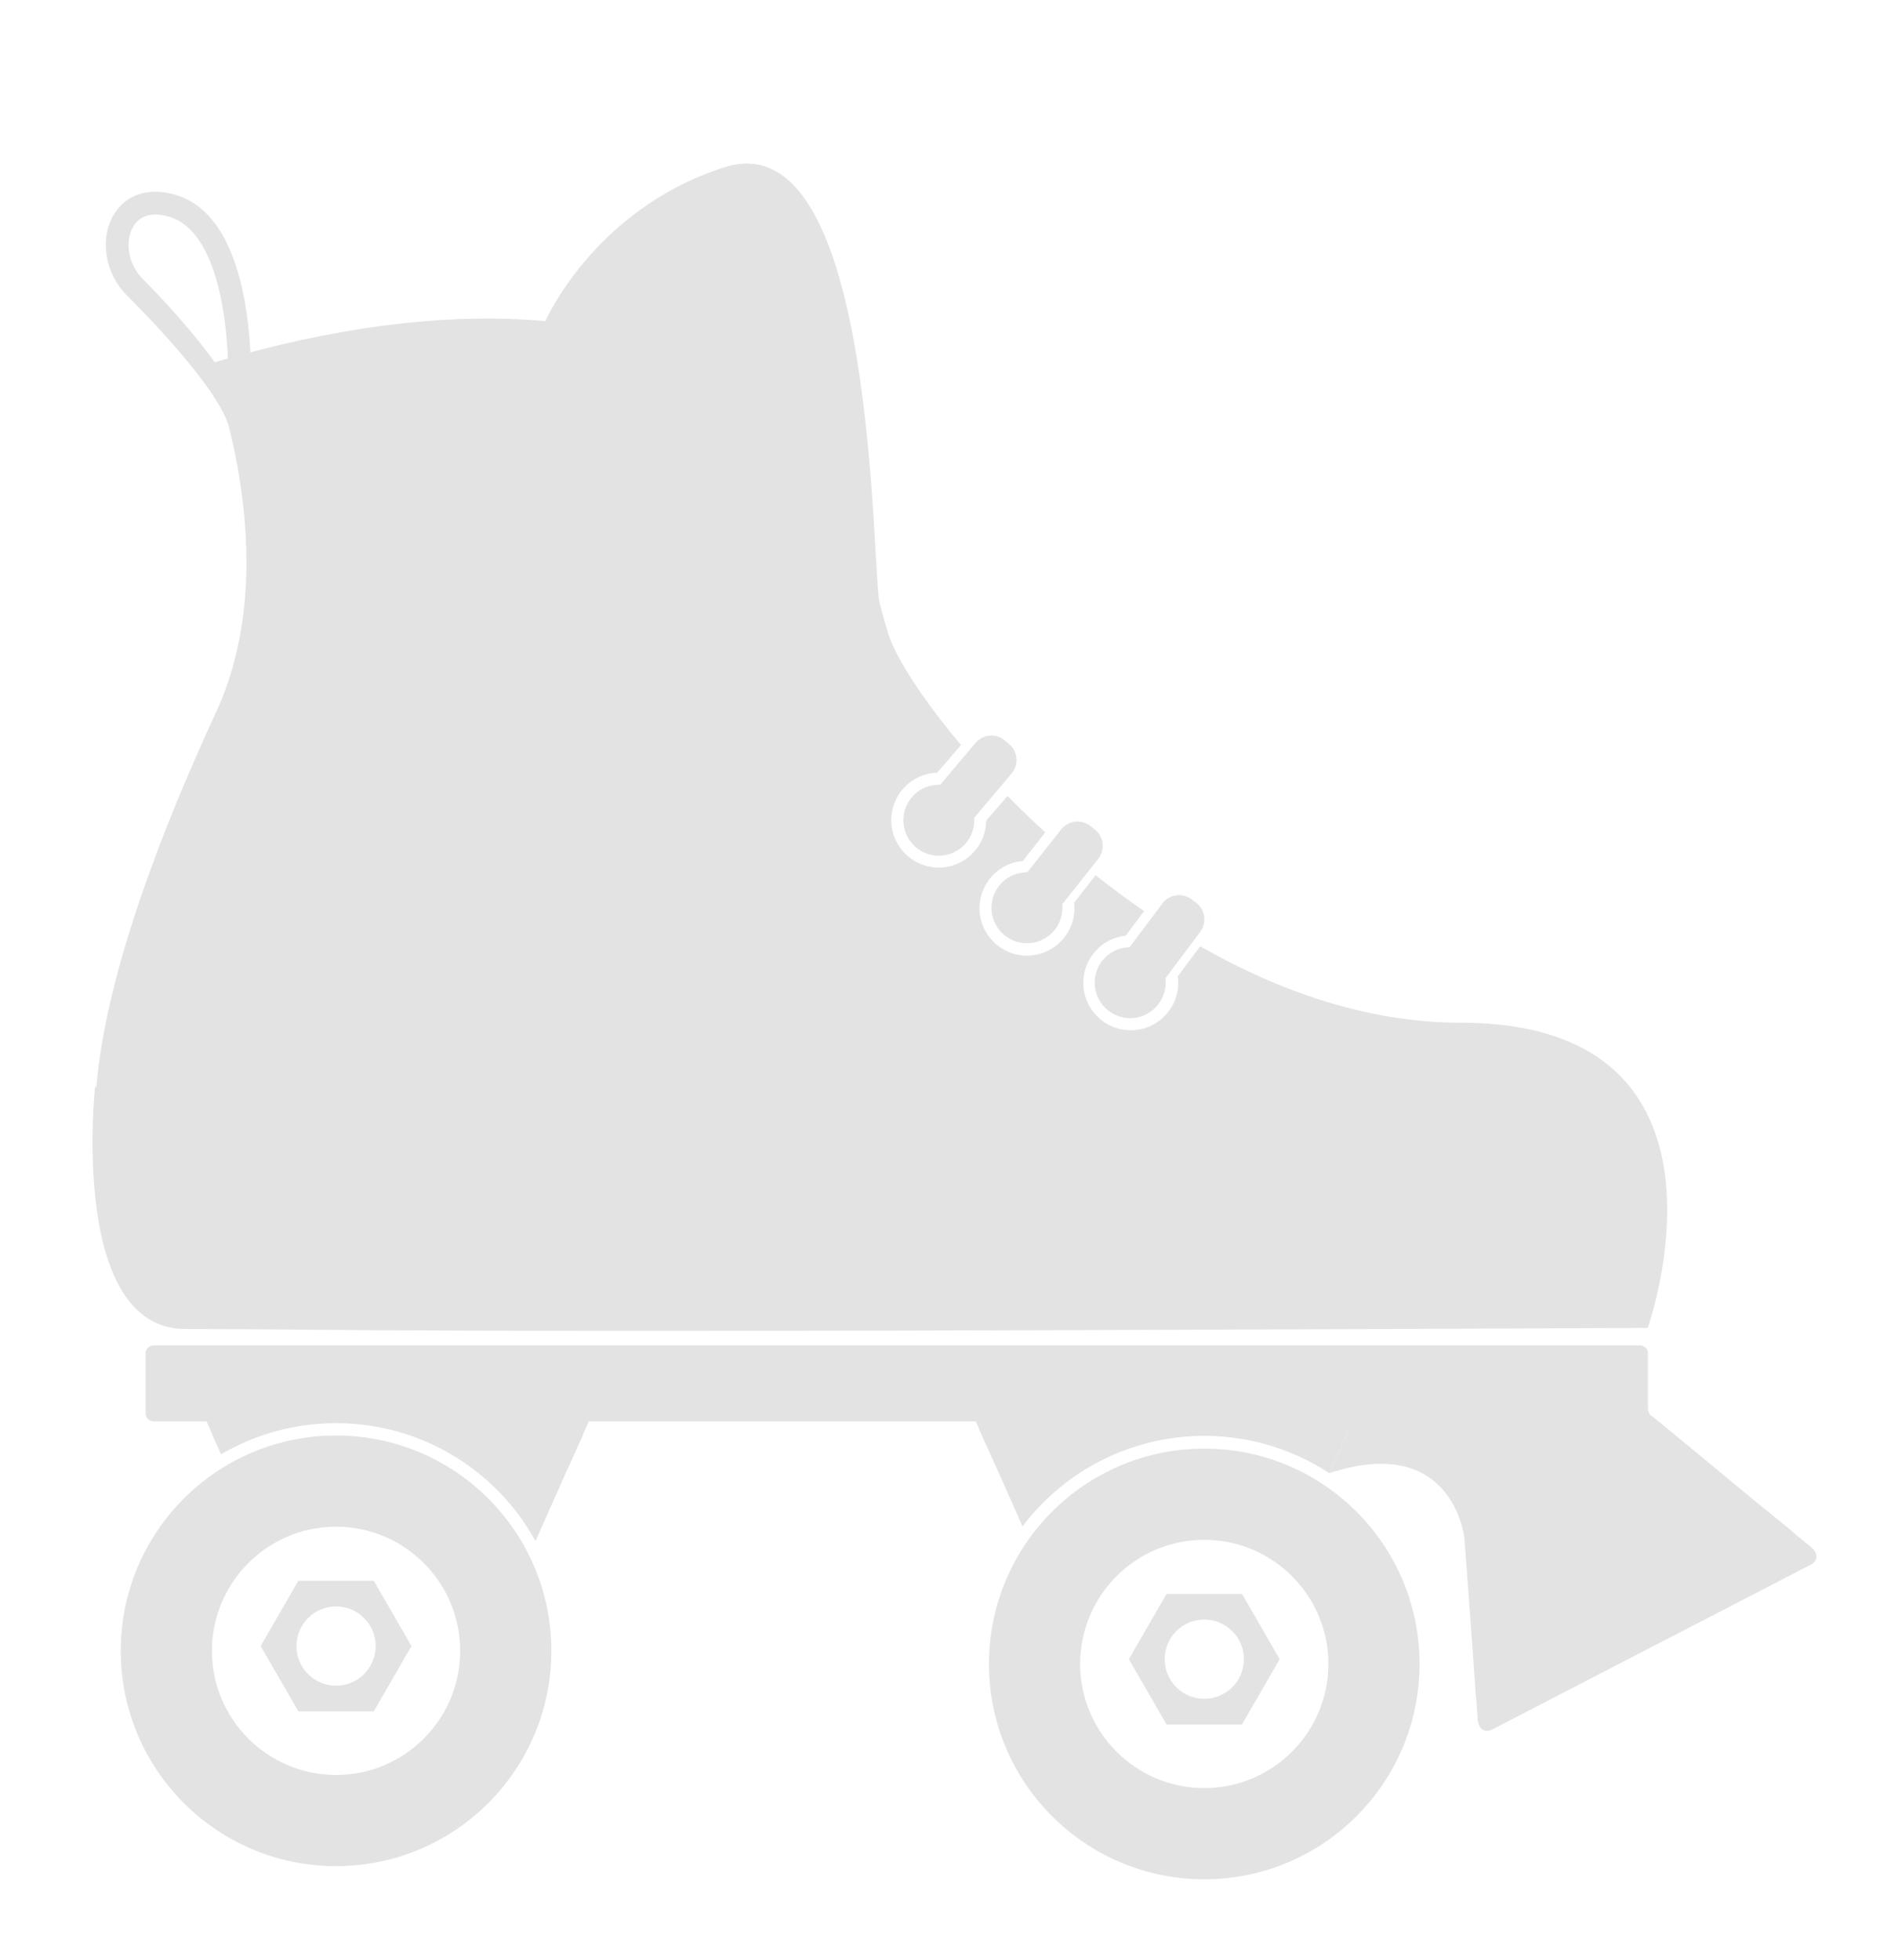 <?xml version="1.0" encoding="utf-8"?>
<!-- Generator: Adobe Illustrator 16.0.0, SVG Export Plug-In . SVG Version: 6.00 Build 0)  -->
<!DOCTYPE svg PUBLIC "-//W3C//DTD SVG 1.1//EN" "http://www.w3.org/Graphics/SVG/1.1/DTD/svg11.dtd">
<svg version="1.1" id="_x2014_ÎÓÈ_x5F_1" xmlns="http://www.w3.org/2000/svg" xmlns:xlink="http://www.w3.org/1999/xlink"
   x="0px" y="0px" width="426.043px" height="444.044px" viewBox="0 0 426.043 444.044" enable-background="new 0 0 426.043 444.044"
   xml:space="preserve">
<g>
  <g>
    <path fill="#E3E3E3" d="M373.453,320.349c0,0.95-0.828,1.721-1.848,1.721H34.86c-1.021,0-1.848-0.771-1.848-1.721v-13.773
      c0-0.95,0.828-1.722,1.848-1.722h336.745c1.02,0,1.848,0.771,1.848,1.722V320.349z"/>
    <path fill="#E3E3E3" d="M410.316,354.554l-33.25,17.197l-5.62,2.906l-33.25,17.198c-1.745,0.902-3.334-0.032-3.354-2.73
      c0,0-0.165-2.271-0.365-5.038l-0.052,0.027l-0.651-9.792c-0.001-0.011-0.002-0.027-0.002-0.036l-2.276-30.651
      c-0.05-0.982-0.092-1.89,1.347-2.634l38.688-20.01c2.204-1.141,2.674-0.166,4.141,0.917l22.864,18.88
      c0.007,0.006,0.02,0.018,0.028,0.024l7.613,6.19l-0.051,0.026c2.144,1.762,3.901,3.208,3.901,3.208
      C412.217,351.814,412.061,353.651,410.316,354.554z"/>
    <path fill="#E3E3E3" d="M123.591,72.759c0,0,11.137-25.546,40.69-34.884c34.64-10.945,33.151,92.128,35.106,99.027
      C201.348,143.803,142.564,121.081,123.591,72.759z"/>
    <path fill="#E3E3E3" d="M51.75,96.239c-2.108-6.529-11.73-18.042-23.019-29.332c-4.984-4.983-6.23-12.869-2.899-18.343
      c2.827-4.645,8.17-6.256,14.287-4.31C59.092,50.29,56.864,88.916,56.76,90.557l-2.887-0.182c0.774,1.507,1.395,2.943,1.826,4.277
      L51.75,96.239z M35.232,48.608c-2.204,0-3.924,0.895-4.988,2.642c-1.835,3.015-1.537,8.33,2.139,12.005
      c6.841,6.842,14.557,15.68,19.352,23.376c0.153-11.773-1.902-33.867-13.182-37.456C37.356,48.796,36.244,48.608,35.232,48.608z"/>
    <g>
      <path fill="#E3E3E3" d="M132.373,316.446H93.411h-6.587H47.861c-2.044,0-3.067,1.56-1.796,3.967c0,0,0.934,2.091,2.072,4.642
        l-0.061-0.001l2.027,4.469c7.647-4.484,16.55-7.057,26.055-7.057c19.472,0,36.421,10.789,45.202,26.715l6.703-15.098
        c0.003-0.007,0.01-0.023,0.015-0.032l4.081-8.997l-0.061,0.001c1.138-2.551,2.072-4.642,2.072-4.642
        C135.439,318.006,134.417,316.446,132.373,316.446z"/>
      <path fill="#E3E3E3" d="M76.158,345.922c15.511,0,28.131,12.619,28.131,28.13c0,15.513-12.62,28.132-28.131,28.132
        c-15.512,0-28.131-12.619-28.131-28.132C48.027,358.541,60.646,345.922,76.158,345.922 M76.158,325.263
        c-26.946,0-48.79,21.844-48.79,48.789c0,26.947,21.844,48.79,48.79,48.79c26.945,0,48.79-21.843,48.79-48.79
        C124.948,347.106,103.103,325.263,76.158,325.263L76.158,325.263z"/>
      <path fill="#E3E3E3" d="M84.702,358.171H67.613l-8.545,14.801l8.545,14.801h17.089l8.545-14.801L84.702,358.171z M76.158,381.952
        c-4.959,0-8.979-4.021-8.979-8.98c0-4.958,4.02-8.979,8.979-8.979c4.958,0,8.979,4.021,8.979,8.979
        C85.137,377.931,81.116,381.952,76.158,381.952z"/>
    </g>
    <g>
      <path fill="#E3E3E3" d="M369.359,310.177l-81.985,4.835c0,0,19.552,6.059,18.413,8.608h0.061l-4.079,8.996
        c-0.005,0.01-0.013,0.025-0.017,0.034l-0.505,1.139l0,0c28.009-9.191,30.574,14.54,30.574,14.54
        c6.378-0.296,45.993-18.771,45.993-18.771L369.359,310.177z"/>
      <polygon fill="#E3E3E3" points="301.245,333.792 301.247,333.789 301.244,333.789       "/>
      <path fill="#E3E3E3" d="M306.064,315.012h-18.69h-20.273h-6.587h-38.963c-2.044,0-3.066,1.56-1.796,3.966
        c0,0,0.935,2.093,2.072,4.643h-0.061l4.08,8.996c0.005,0.01,0.011,0.025,0.015,0.034l5.86,13.196
        c9.435-12.453,24.383-20.499,41.21-20.499c4.382,0,8.633,0.554,12.694,1.579c5.629,1.424,10.893,3.764,15.616,6.863
        c0,0,0.003-0.001,0.005-0.001l0.505-1.139c0.004-0.009,0.012-0.024,0.017-0.034l4.079-8.996h-0.061
        c1.139-2.55,2.072-4.643,2.072-4.643C309.129,316.571,308.106,315.012,306.064,315.012z"/>
    </g>
    <g>
      <path fill="#E3E3E3" d="M272.909,348.896c15.512,0,28.131,12.619,28.131,28.131c0,15.511-12.619,28.131-28.131,28.131
        c-15.511,0-28.131-12.62-28.131-28.131C244.778,361.515,257.398,348.896,272.909,348.896 M272.909,328.236
        c-26.945,0-48.79,21.845-48.79,48.79s21.845,48.789,48.79,48.789c26.944,0,48.789-21.844,48.789-48.789
        S299.854,328.236,272.909,328.236L272.909,328.236z"/>
      <path fill="#E3E3E3" d="M281.454,361.146h-17.09l-8.545,14.799l8.545,14.801h17.09l8.545-14.801L281.454,361.146z
         M272.909,384.926c-4.959,0-8.979-4.021-8.979-8.98c0-4.958,4.021-8.979,8.979-8.979c4.958,0,8.979,4.021,8.979,8.979
        C281.888,380.905,277.867,384.926,272.909,384.926z"/>
    </g>
    <g>
      <path fill="#E3E3E3" d="M228.689,168.614l-0.998-0.842c-1.984-1.673-4.962-1.412-6.645,0.585l-7.975,9.464
        c-0.002,0-0.006,0-0.009,0c-4.437-0.169-8.169,3.29-8.338,7.726c-0.168,4.436,3.29,8.168,7.727,8.337
        c4.435,0.169,8.167-3.29,8.336-7.725c0.012-0.288,0.006-0.571-0.013-0.851l8.466-10.047
        C230.923,173.264,230.677,170.288,228.689,168.614z"/>
    </g>
    <g>
      <path fill="#E3E3E3" d="M248.129,187.97l-1.022-0.811c-2.036-1.613-5.003-1.26-6.624,0.787l-7.683,9.703
        c-0.003,0-0.007-0.001-0.01-0.001c-4.438-0.034-8.064,3.537-8.098,7.976c-0.035,4.439,3.536,8.065,7.975,8.099
        c4.439,0.034,8.064-3.537,8.098-7.976c0.003-0.287-0.011-0.571-0.039-0.85l8.156-10.299
        C250.503,192.549,250.165,189.582,248.129,187.97z"/>
    </g>
    <g>
      <path fill="#E3E3E3" d="M271.059,204.552l-1.043-0.785c-2.076-1.56-5.034-1.13-6.601,0.958l-7.432,9.896c-0.004,0-0.007,0-0.01,0
        c-4.438,0.08-7.97,3.743-7.891,8.182c0.08,4.439,3.745,7.971,8.183,7.891s7.97-3.744,7.89-8.181
        c-0.006-0.288-0.027-0.571-0.062-0.849l7.889-10.506C273.549,209.068,273.137,206.11,271.059,204.552z"/>
    </g>
    <path fill="#E3E3E3" d="M330.891,231.724c-20.831,0-40.962-7.065-58.912-17.299l-5.071,6.798c0.056,0.405,0.09,0.816,0.099,1.234
      c0.127,5.939-4.585,10.855-10.524,10.982c-5.937,0.126-10.854-4.586-10.98-10.525c-0.12-5.631,4.111-10.341,9.614-10.92
      l4.147-5.561c-3.798-2.61-7.465-5.334-10.986-8.126l-4.865,6.241c0.046,0.405,0.073,0.817,0.073,1.235
      c0,5.941-4.816,10.756-10.757,10.756c-5.938,0-10.755-4.815-10.755-10.756c0-5.632,4.331-10.251,9.845-10.714l5.051-6.479
      c-3.146-2.874-5.74-5.374-8.539-8.238l-4.482,5.18c-0.217,0.239-0.358,0.431-0.381,0.848c-0.304,5.933-5.36,10.495-11.291,10.192
      c-5.931-0.304-10.496-5.359-10.191-11.292c0.289-5.626,4.85-10.017,10.38-10.197l5.425-6.27
      c-8.821-10.451-14.623-19.63-16.44-25.009c-4.354-14.644-5.219-21.288-7.368-32.72c0,0-31.634-63.052-146.549-28.622
      c0,0,17.862,43.685,1.506,78.978C37.33,186.485,23.993,220.2,21.84,246.281l-0.303-0.015c0,0-5.941,54.873,20.527,54.873
      c37.912,0,35.639,1.107,331.339-0.253C373.402,300.886,398.031,231.724,330.891,231.724z"/>
  </g>
</g>
<defs>
  <filter id="Adobe_OpacityMaskFilter" filterUnits="userSpaceOnUse" x="184.71" y="663.915" width="0" height="0">
    <feFlood  style="flood-color:white;flood-opacity:1" result="back"/>
    <feBlend  in="SourceGraphic" in2="back" mode="normal"/>
  </filter>
</defs>
<mask maskUnits="userSpaceOnUse" x="184.71" y="663.915" width="0" height="0" id="SVGID_1_">
  <g filter="url(#Adobe_OpacityMaskFilter)">
    <defs>
      <filter id="Adobe_OpacityMaskFilter_1_" filterUnits="userSpaceOnUse" x="184.71" y="663.915" width="0" height="0">
        <feFlood  style="flood-color:white;flood-opacity:1" result="back"/>
        <feBlend  in="SourceGraphic" in2="back" mode="normal"/>
      </filter>
    </defs>
    <mask maskUnits="userSpaceOnUse" x="184.71" y="663.915" width="0" height="0" id="SVGID_1_">
      <g filter="url(#Adobe_OpacityMaskFilter_1_)">
      </g>
    </mask>
    <linearGradient id="SVGID_2_" gradientUnits="userSpaceOnUse" x1="184.71" y1="663.915" x2="184.71" y2="663.915">
      <stop  offset="0" style="stop-color:#000000"/>
      <stop  offset="0.327" style="stop-color:#020202"/>
      <stop  offset="0.464" style="stop-color:#090909"/>
      <stop  offset="0.565" style="stop-color:#161616"/>
      <stop  offset="0.649" style="stop-color:#272727"/>
      <stop  offset="0.722" style="stop-color:#3E3E3E"/>
      <stop  offset="0.787" style="stop-color:#5A5A5A"/>
      <stop  offset="0.847" style="stop-color:#7C7C7C"/>
      <stop  offset="0.902" style="stop-color:#A4A4A4"/>
      <stop  offset="0.952" style="stop-color:#CECECE"/>
      <stop  offset="1" style="stop-color:#FFFFFF"/>
    </linearGradient>
    <path mask="url(#SVGID_1_)" fill="url(#SVGID_2_)" d="M184.71,663.915"/>
  </g>
</mask>
<linearGradient id="SVGID_3_" gradientUnits="userSpaceOnUse" x1="184.71" y1="663.915" x2="184.71" y2="663.915">
  <stop  offset="0" style="stop-color:#000000"/>
  <stop  offset="0.517" style="stop-color:#020202"/>
  <stop  offset="0.734" style="stop-color:#090808"/>
  <stop  offset="0.893" style="stop-color:#151314"/>
  <stop  offset="1" style="stop-color:#231F20"/>
</linearGradient>
<path fill="url(#SVGID_3_)" d="M184.71,663.915"/>
</svg>
